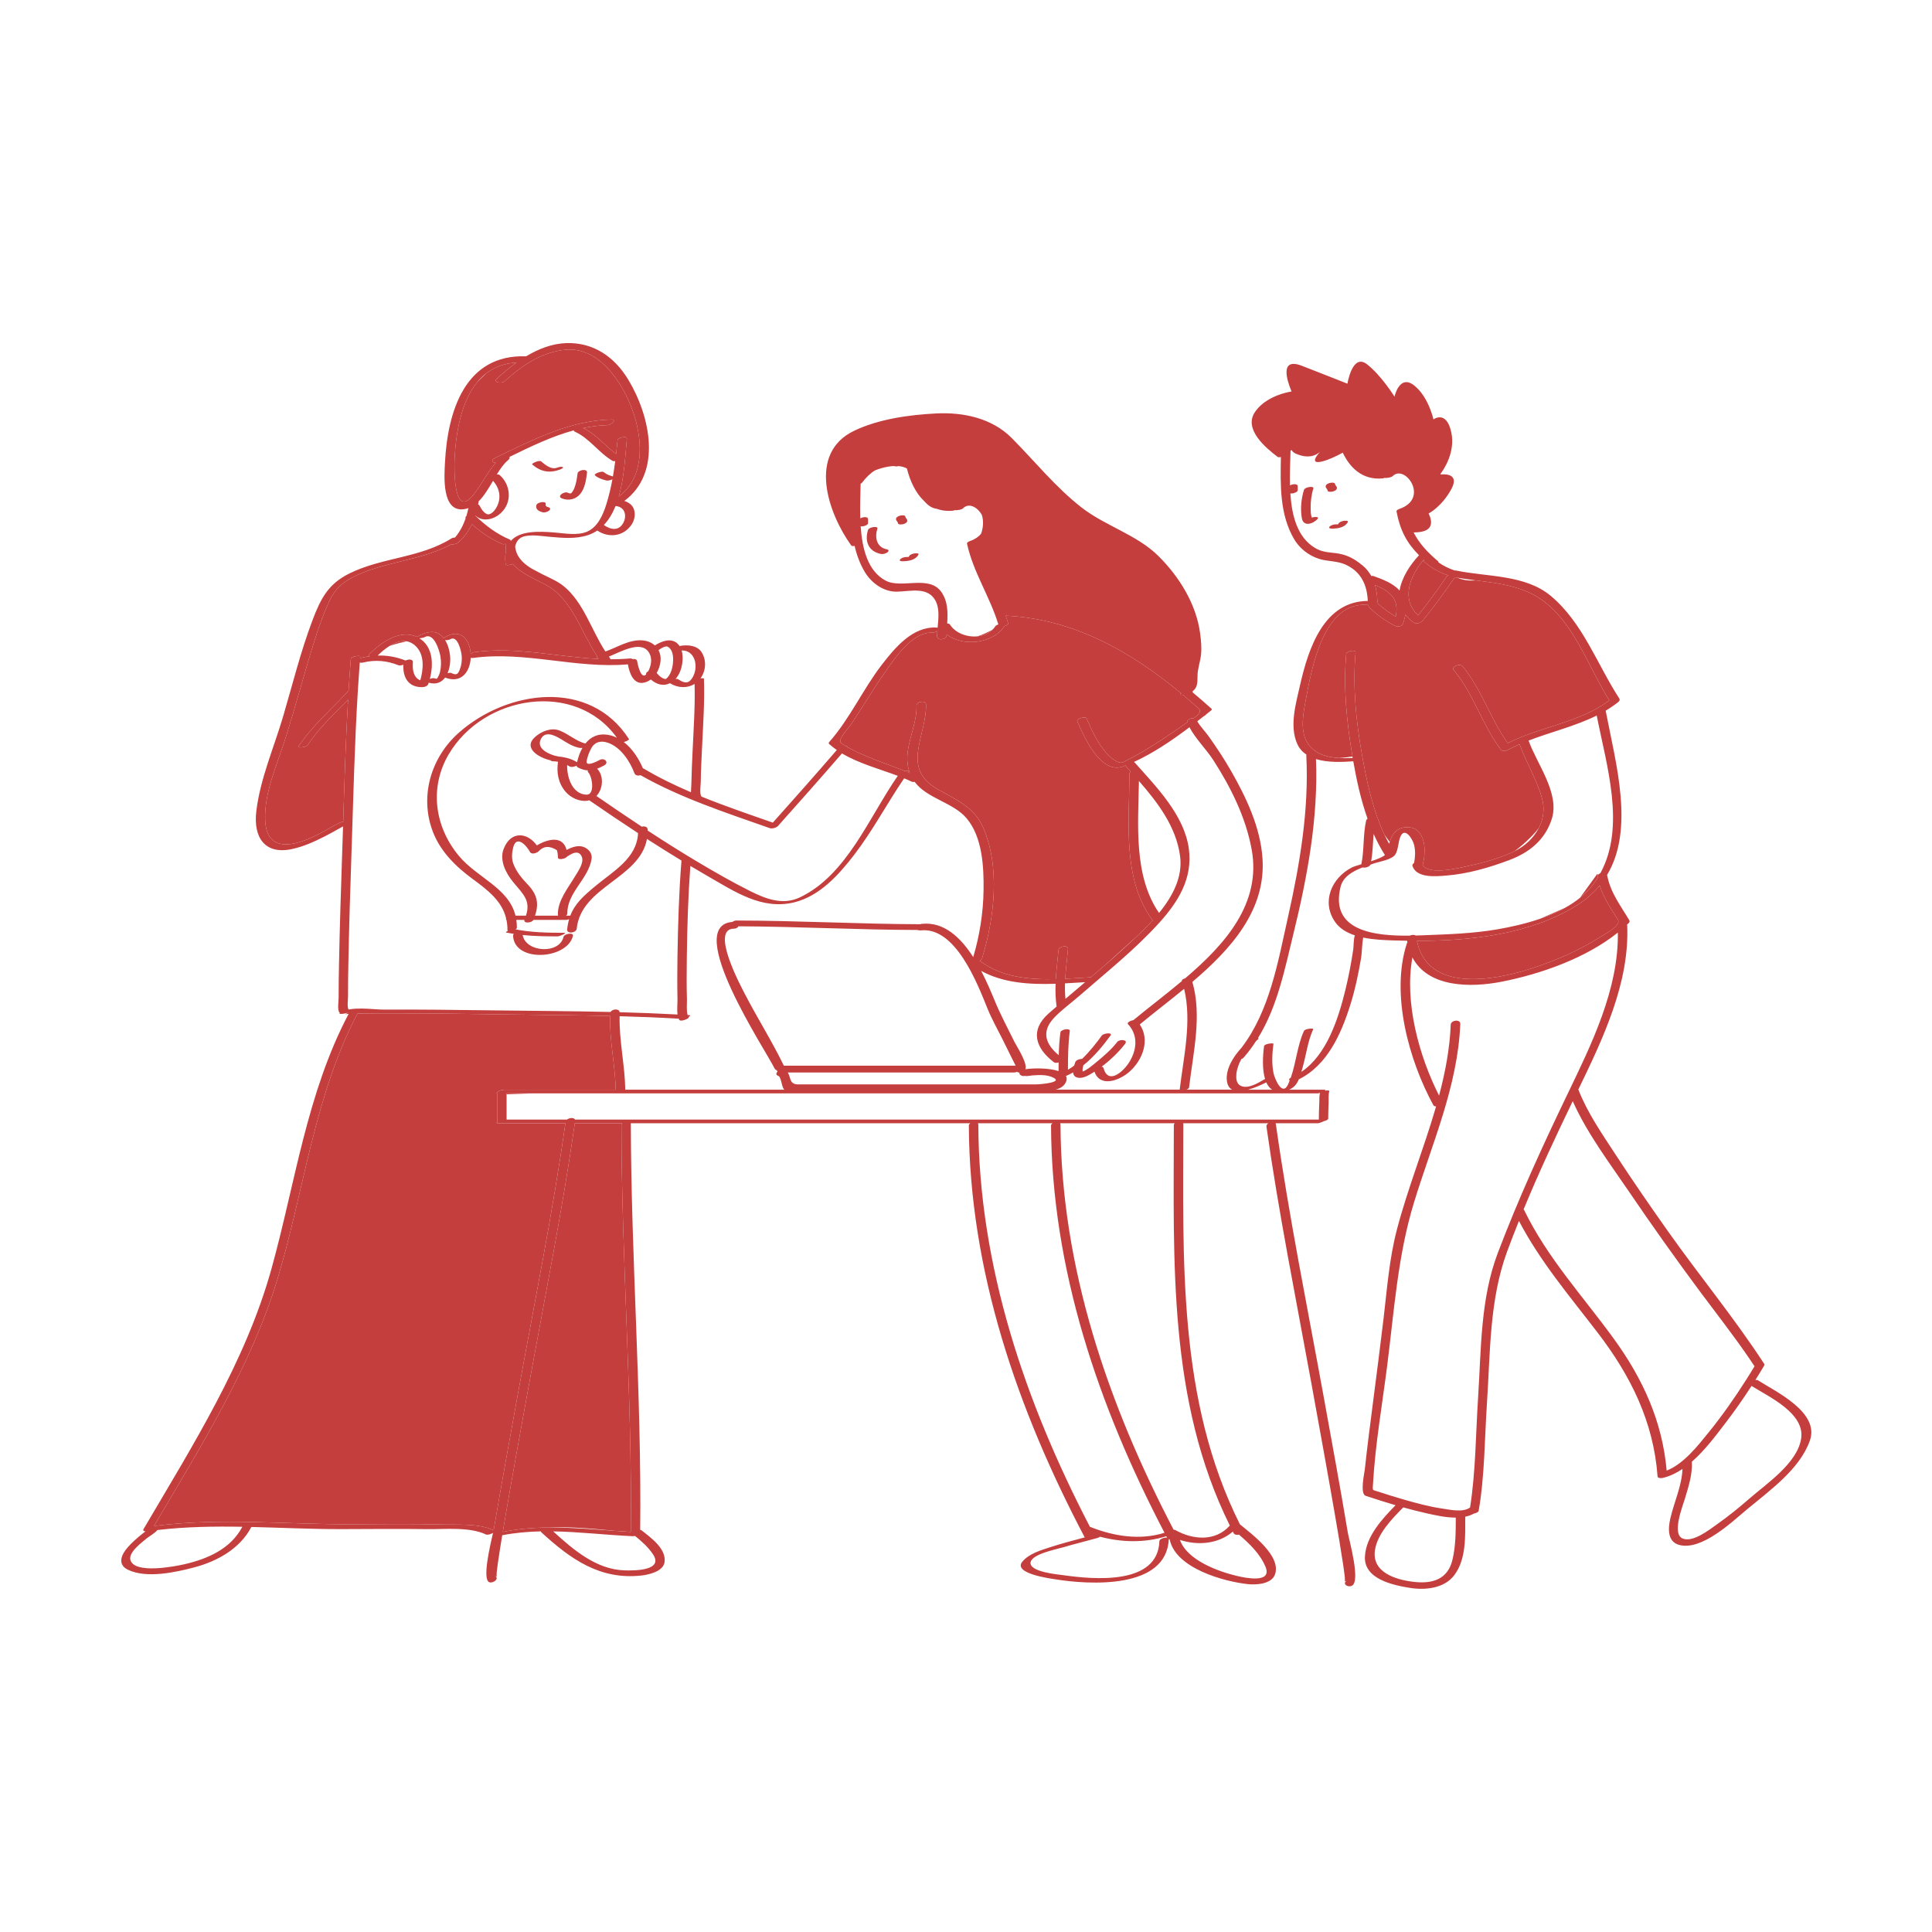 <?xml version="1.0" standalone="no"?>
<svg version="1.1" id="Layer_1" xmlns="http://www.w3.org/2000/svg" xmlns:xlink="http://www.w3.org/1999/xlink" x="0px" y="0px" viewBox="0 0 595.28 595.28" enable-background="new 0 0 595.28 595.28" xml:space="preserve">
<path id="color_x5F_2" fill="#C43E3D" d="M493.041,288.716c-6.666,4.251-14.112,7.424-21.626,9.827
	c-11.646,3.724-31.668,7.119-34.825-8.656c16.729,0.022,34.715-2.026,48.861-10.675c3.054-1.867,5.488-4.02,7.435-6.383
	c1.198,3.821,3.371,6.972,5.595,10.479C499.679,285.198,494.678,287.673,493.041,288.716z M482.121,279.764
	c-2.078,0.901-4.825,2.099-7.566,3.315C477.178,282.174,479.738,281.084,482.121,279.764z M492.167,269.233l-5.342,7.396
	c1.557-1.262,2.961-2.672,4.148-4.26c0.474-0.633,0.902-1.281,1.312-1.936c-0.02-0.106-0.05-0.204-0.067-0.312
	c-0.032-0.196,0.027-0.377,0.142-0.541L492.167,269.233z M438.401,266.27c-0.017,0.064-0.051,0.126-0.093,0.186
	c1.827,3.271,10.792,1.072,13.409,0.515c4.974-1.059,10.026-2.397,14.651-4.55c0.121-0.056,0.236-0.123,0.355-0.182
	c2.035-1.56,5.159-4.182,7.398-7.108c1.413-2.754,1.909-5.928,0.986-9.205c-1.631-5.792-4.872-10.953-6.887-16.611
	c-1.285,0.563-2.553,1.166-3.789,1.839c-0.504,0.275-1.545,0.389-1.947-0.14c-5.815-7.639-8.397-17.188-14.582-24.558
	c-0.867-1.034,1.904-2.129,2.668-1.219c5.969,7.113,8.589,16.238,13.981,23.729c10.15-5.078,22.096-6.329,31.32-13.143
	c-6.308-9.98-10.596-23.331-20.265-30.605c-6.079-4.574-13.489-5.443-20.851-6.393c-2.483,0.213-4.345-0.215-5.686-0.824
	c-0.274-0.047-0.547-0.097-0.82-0.147c-3.131,4.611-6.406,9.115-9.95,13.42c-0.561,0.68-1.929,1.082-2.692,0.546
	c-1.071-0.751-1.923-1.565-2.59-2.423c-0.162,0.913-0.407,1.831-0.718,2.749c-0.319,0.943-1.773,1.052-2.503,0.67
	c-2.383-1.247-4.723-2.736-6.695-4.582c-0.417-0.39-1.443-1.118-1.548-1.83c-13.714-1.388-17.392,19.377-19.25,29.368
	c-0.718,3.86-1.725,8.912,0.257,12.592c2.016,3.744,5.909,4.924,9.927,5.178c1.598-0.071,3.099-0.264,4.226-0.446
	c-1.735-10.384-2.873-21.118-1.917-31.642c0.075-0.829,2.97-1.424,2.879-0.43c-0.945,10.412,0.146,21.19,1.961,31.452
	c1.464,8.277,3.313,17.015,6.964,24.755l1.587,2.165c0.434-1.361,1.07-2.619,2.248-3.569c1.602-1.292,4.818-1.316,6.339,0.125
	C439.374,258.416,439.236,263.031,438.401,266.27z M445.639,177.75c0.244-0.364,0.535-0.432,0.665-0.447
	c-0.007-0.009-0.018-0.018-0.022-0.027c-0.092-0.02-0.25-0.062-0.521-0.159c-0.734-0.263-1.477-0.529-2.178-0.876
	c-1.768-0.877-3.303-1.877-4.764-3.202c-0.161-0.146-0.153-0.313-0.044-0.477c-0.034-0.032-0.069-0.063-0.104-0.094
	c-4.354,5.129-7.019,12.186-1.73,17.133C440.006,185.777,442.907,181.821,445.639,177.75z M424.366,185.335
	c0.007,0.009,0.015,0.019,0.021,0.028c0.077,0.021,0.097,0.059,0.069,0.11c0.068,0.14,0.092,0.294,0.074,0.451
	c0.246,0.37,2.65,2.171,3.005,2.427c0.814,0.588,1.649,1.132,2.5,1.651c0.522-2.436,0.376-4.974-1.562-6.851
	c-1.361-1.319-3.056-2.182-4.805-2.895c0.449,1.556,0.669,3.202,0.718,4.876C424.39,185.204,424.379,185.27,424.366,185.335z
	 M370.656,220.879l1.011-0.646c0,0-0.033-0.032-0.083-0.081C371.277,220.394,370.966,220.636,370.656,220.879z M301.225,196.06
	c1.739-0.181,3.373-0.839,4.575-2.031C304.678,194.643,302.99,195.479,301.225,196.06z M364.638,214.214
	c-0.052-0.043-0.104-0.085-0.155-0.129c-0.707,0.027-1.248-0.075-0.518-0.43c-15.648-13.004-33.261-22.931-53.849-23.942
	c-0.071,0.033-0.14,0.064-0.202,0.095c0.255,0.734,0.5,1.472,0.718,2.22c0.101,0.346-0.519,0.71-1.211,0.913
	c-0.015,0.028-0.021,0.054-0.04,0.084c-3.298,5.216-12.845,6.411-17.71,2.406c-0.003,0.113-0.009,0.227-0.011,0.339
	c-0.029,1.358-2.975,1.76-2.941,0.2c0.011-0.508,0.05-1.052,0.096-1.608c-0.425,0.318-1.055,0.584-1.501,0.564
	c-6.395-0.296-11.808,8.177-15.001,12.755c-3.558,5.103-6.715,10.46-10.17,15.629c-0.807,1.207-4.348,4.732-2.894,5.726
	c0.45,0.307,0.92,0.583,1.388,0.863c0.31,0.022,0.505,0.109,0.453,0.282c2.057,1.181,4.251,2.141,6.432,3.044
	c3.711,1.538,7.544,2.842,11.284,4.341c0.717-0.093,1.381-0.06,1.299,0.054c-0.088,0.122-0.169,0.248-0.257,0.371
	c0.168,0.07,0.336,0.142,0.503,0.212c-2.703-6.997,2.246-13.603,2.049-20.889c-0.029-1.103,2.879-1.668,2.916-0.297
	c0.257,9.567-7.837,19.503,3.347,26.004c5.548,3.225,11.344,5.456,14.135,11.679c5.491,12.241,3.617,28.137-0.215,40.595
	c-0.093,0.302-0.384,0.547-0.745,0.723c0.021,0.012,0.045,0.02,0.063,0.034c6.679,5.042,15.078,5.836,23.408,5.629
	c0.182-2.968,0.556-5.933,0.832-8.978c0.106-1.178,3.046-1.657,2.92-0.276c-0.281,3.103-0.675,6.122-0.849,9.15
	c2.688-0.129,5.344-0.321,7.913-0.472c1.631-1.386,3.252-2.782,4.864-4.189l9.246-8.366c1.657-1.566,3.343-3.234,4.937-4.993
	c-0.039-0.038-0.08-0.073-0.113-0.118c-9.277-12.496-7.112-30.27-7.06-44.889c0.001-0.291,0.131-0.534,0.33-0.729l-0.009-0.138
	c-0.447-0.501-0.893-1.001-1.335-1.498c-0.103-0.116-0.151-0.233-0.161-0.349c-0.284,0.11-0.568,0.228-0.854,0.332
	c-6.916,2.52-12.121-9.438-14.063-14.012c-0.278-0.655,2.554-1.587,2.898-0.776c1.556,3.666,3.538,7.824,6.224,10.789
	c0.98,1.083,3.559,3.417,5.006,2.675c1.978-1.013,3.94-1.983,5.848-3.131c4.634-2.791,9.178-5.758,13.566-8.922
	c0.093-0.066,0.225-0.151,0.372-0.244c-0.12-0.792,1.036-1.359,1.957-1.252c1.351-0.946,2.561-2.097,1.605-2.947
	C367.816,216.956,366.245,215.563,364.638,214.214z M191.703,346.084c-4.864,0-9.728,0-14.591,0
	c-3.788,26.623-9.135,53.065-13.944,79.515c-2.501,13.752-5.02,27.502-7.381,41.278c-0.293,1.708-0.582,3.418-0.869,5.128
	c4.9-0.979,9.778-1.342,14.653-1.361c5.323-0.315,13.654,0.385,19.577,1.012c1.732,0.125,3.467,0.242,5.206,0.341
	c0.452-41.864-2.833-83.656-2.885-125.514C191.468,346.337,191.559,346.204,191.703,346.084z M174.213,346.084
	c-6.936,0-13.871,0-20.806,0c-0.49,0-0.468-0.14-0.215-0.321c0-2.967,0-5.934,0-8.901c-0.289-0.042-0.198-0.185,0.066-0.354
	c0.219-0.348,0.996-0.597,1.684-0.698c0.15-0.039,0.277-0.063,0.359-0.063c11.471,0,22.943,0,34.415,0
	c-0.161-7.62-1.948-15.077-1.733-22.708c-10.938-0.259-21.888-0.325-32.805-0.488c-10.941-0.164-21.885-0.305-32.828-0.325
	c-3.704-0.007-7.409-0.01-11.112,0.05c-0.366,0.006-0.732,0.013-1.098,0.02c-13.36,25.511-16.374,54.332-24.581,81.584
	c-8.186,27.181-23.764,51.904-38.077,76.246c0.192-0.025,0.413-0.042,0.623-0.021c20.149-2.508,40.244-0.369,60.462-0.455
	c9.112-0.039,18.232-0.172,27.342,0.079c4.938,0.136,11.558-0.434,16.157,1.762c0.009,0.004,0.013,0.009,0.021,0.014
	c0.056-0.256,0.099-0.464,0.122-0.602c2.353-13.942,4.897-27.853,7.426-41.764C164.654,401.511,170.267,373.894,174.213,346.084z
	 M164.689,336.875c-2.867,0-5.733,0-8.6,0c0,0.098,0,0.195,0,0.292L164.689,336.875z M174.29,107.753
	c-7.304,0.649-13.51,4.879-18.792,9.702c-0.899,0.821-3.729,0.414-2.408-0.792c1.853-1.692,3.886-3.398,6.06-4.946
	c-3.781,0.2-6.837,1.401-9.297,3.296c-0.918,0.843-1.86,1.756-2.756,2.679c-4.948,5.983-6.601,15.405-7.021,23.468
	c-0.164,3.148-0.375,19.044,5.801,11.272c2.436-3.065,4.253-6.868,6.867-9.848c-0.978-0.033-1.634-0.802-0.244-1.473
	c11.262-5.435,23.023-11.556,35.797-11.846c1.956-0.044,0.021,1.698-1.105,1.724c-2.529,0.058-5.022,0.39-7.485,0.906
	c3.949,1.871,6.657,5.427,10.124,7.984c0.163-1.43,0.311-2.861,0.449-4.292c0.072-0.753,2.954-1.346,2.869-0.467
	c-0.472,4.915-0.763,11.866-2.499,17.89c10.255-7.622,6.625-24.24,0.832-33.84C187.792,113.056,182.113,107.058,174.29,107.753z
	 M97.785,257.21c2.297-1.167,4.491-2.545,6.805-3.676c0.209-0.102,0.66-0.256,1.148-0.368l0.009-0.108
	c0.394-12.492,0.775-25.006,1.497-37.484c-4.391,4.47-9.002,8.758-12.47,14.013c-0.48,0.728-3.121,0.875-2.864,0.486
	c4.293-6.506,10.263-11.557,15.5-17.26c0.203-3.258,0.421-6.514,0.682-9.765c0.068-0.852,2.928-1.156,2.897-0.776
	c-0.015,0.188-0.026,0.376-0.041,0.564c0.147-0.073,0.315-0.14,0.519-0.189c0.825-0.2,1.643-0.34,2.457-0.453
	c-0.272-0.182-0.32-0.477,0.104-0.893c3.462-3.398,9.319-7.5,14.419-5.063c0.027-0.018,0.045-0.034,0.078-0.053
	c1.945-1.156,4.888-2.209,6.97-0.736c0.42,0.297,0.781,0.659,1.108,1.052l0.16,0.045c0.07-0.053,0.152-0.109,0.251-0.169
	c1.824-1.104,3.343-1.282,4.559-0.875c0.063,0.01,0.126,0.026,0.188,0.06c2.023,0.799,3.134,3.298,3.28,5.957
	c0.273-0.289,0.687-0.533,1.168-0.598c12.841-1.742,25.505,1.505,38.279,2.113c-0.443-0.172-0.657-0.558-0.569-0.945
	c-5.004-7.564-7.636-17.681-15.995-22.032c-3.402-1.77-7.462-3.459-9.924-6.29c-0.84,0.387-2.164,0.505-2.218,0.045
	c-0.199-1.681-0.129-3.086,0.154-4.265c-0.102-0.554-0.171-1.129-0.168-1.75c0-0.077,0.013-0.151,0.036-0.222
	c-0.408,0.106-0.802,0.139-1.044,0.037c-3.505-1.474-6.554-3.601-9.362-6.089c-1.029,2.149-2.438,4.098-4.366,5.764
	c-0.321,0.277-1.416,0.489-2.119,0.498c-8.918,4.76-19.125,5.129-28.347,9.179c-4.556,2-7.172,4.054-9.228,8.53
	c-1.685,3.669-3.035,7.479-4.258,11.324c-3.294,10.357-5.991,20.895-9.317,31.242c-2.501,7.78-6.365,16.218-6.058,24.582
	C82.088,263.094,91.052,260.632,97.785,257.21z M167.225,177.002c-1.188-0.669-2.429-1.326-3.62-1.933
	C164.738,175.773,165.977,176.398,167.225,177.002z M125.31,197.604c-1.764-0.305-3.609,0.376-5.305,1.437
	C121.966,198.337,124.245,197.825,125.31,197.604z M104.613,254.458c-0.073-0.109-0.07-0.257,0.051-0.454
	C104.515,254.245,104.52,254.384,104.613,254.458z"></path>
<path id="color_x5F_1" d="M273.488,170.135c-0.52,0.409-1.39,0.678-2.049,0.549c-3.822-0.749-5.094-3.851-3.988-7.412
	c0.274-0.881,3.153-1.288,2.883-0.418c-0.854,2.75-0.291,5.772,2.918,6.401C273.814,169.365,273.969,169.756,273.488,170.135z
	 M281.803,170.506c-0.559,0.091-1.386,0.306-1.683,0.849c-0.054,0.099-0.11,0.177-0.172,0.254c-0.013,0-0.025,0.001-0.037,0.002
	c-0.208,0.009-0.416,0.007-0.624,0.007c-0.623,0-1.494,0.252-1.931,0.722c-0.468,0.502,0.406,0.587,0.714,0.587
	c1.785-0.001,3.979-0.316,4.92-2.039C283.271,170.372,281.954,170.481,281.803,170.506z M278.299,161.497
	c0.511-0.137,1.302-0.484,1.251-1.124c-0.04-0.502-0.542-0.722-0.575-1.151c-0.048-0.62-1.319-0.435-1.646-0.348
	c-0.511,0.137-1.302,0.484-1.251,1.124c0.04,0.502,0.542,0.722,0.575,1.151C276.701,161.769,277.972,161.584,278.299,161.497z
	 M404.167,159.466c-0.028-0.097-0.054-0.192-0.077-0.274c-0.234-0.802-0.243-1.682-0.258-2.509c-0.036-2.05,0.211-4.223,0.84-6.18
	c0.276-0.86-2.6-0.463-2.883,0.418c-0.866,2.694-1.178,6-0.656,8.792c0.508,2.727,3.549,1.683,4.86,0.135
	C406.537,159.207,405.165,159.186,404.167,159.466z M414.107,160.47c-0.562,0.091-1.382,0.306-1.683,0.849
	c-0.052,0.093-0.104,0.166-0.163,0.239c-0.019,0-0.037,0.002-0.056,0.002c-0.208,0.007-0.417,0.004-0.625,0.002
	c-0.62-0.004-1.496,0.254-1.932,0.722c-0.47,0.504,0.408,0.585,0.715,0.587c1.789,0.012,3.978-0.303,4.93-2.019
	C415.58,160.338,414.255,160.446,414.107,160.47z M410.677,151.438c0.514-0.138,1.299-0.483,1.252-1.124
	c-0.037-0.502-0.537-0.725-0.568-1.156c-0.046-0.62-1.322-0.434-1.646-0.348c-0.514,0.138-1.299,0.483-1.252,1.124
	c0.037,0.502,0.537,0.726,0.568,1.156C409.076,151.709,410.353,151.524,410.677,151.438z M177.951,145.918
	c-0.187,1.501-0.417,3.028-0.969,4.445c-0.222,0.57-0.521,1.102-0.941,1.547c-0.309,0.326-0.849-0.003-1.183-0.131
	c-1.094-0.419-3.395,1.152-1.715,1.796c2.021,0.775,4.26,0.322,5.65-1.389c1.447-1.78,1.804-4.349,2.078-6.549
	C181.04,144.281,178.097,144.747,177.951,145.918z M173.401,143.932c-0.48-0.272-1.394,0.037-1.855,0.204
	c-1.716,0.622-3.615-0.94-4.819-1.979c-0.56-0.483-3.095,0.649-2.738,0.957c2.604,2.247,5.283,2.749,8.53,1.572
	C172.61,144.652,173.823,144.171,173.401,143.932z M168.961,156.276c-0.05-0.013-0.1-0.027-0.149-0.041
	c-0.014-0.004-0.019-0.005-0.029-0.007c-0.014-0.005-0.024-0.009-0.047-0.018c-0.077-0.027-0.363-0.164-0.324-0.136
	c-0.289-0.201-0.339-0.423-0.265-0.76c0.238-1.077-2.681-0.607-2.896,0.369c-0.294,1.332,0.849,1.863,1.932,2.151
	c0.653,0.174,1.553-0.114,2.049-0.549C169.714,156.864,169.533,156.428,168.961,156.276z M557.661,443.842
	c-3.114,8.885-12.499,15.469-19.532,21.344c-4.609,3.848-13.865,12.694-20.752,10.829c-3.664-0.993-3.426-5.058-2.729-8.12
	c1.132-4.975,3.563-10.105,3.752-15.284c-1.874,1.255-3.869,2.227-6.002,2.745c-0.392,0.095-1.63,0.21-1.68-0.471
	c-1.226-16.83-8.308-31.04-18.45-44.264c-8.591-11.202-17.696-21.896-24.256-34.434c-1.252,3.119-2.478,6.252-3.642,9.418
	c-5.49,14.934-5.171,31.016-6.215,46.698c-0.728,10.927-0.684,22.393-2.552,33.204c-0.066,0.389-0.766,0.708-1.458,0.841
	c-0.833,0.463-1.739,0.779-2.692,0.976c0.002,0.024,0.01,0.044,0.01,0.07c-0.011,5.907,0.372,13.059-3.431,18.015
	c-3.093,4.031-8.946,4.593-13.605,3.845c-5.144-0.826-14.267-2.695-13.87-9.696c0.352-6.201,5.269-11.523,9.439-15.772
	c-3.089-0.907-6.157-1.89-9.214-2.908c-1.831-0.61-0.383-6.99-0.256-8.181c0.748-7.001,1.667-13.983,2.565-20.966
	c1.103-8.578,2.223-17.155,3.236-25.745c1.07-9.078,1.742-18.168,4.06-27.046c3.347-12.821,8.419-25.278,12.094-38.036
	c-0.374-0.008-0.692-0.113-0.832-0.368c-7.576-13.869-13.23-34.287-8.176-49.853c0.03-0.092,0.093-0.178,0.17-0.259
	c-0.034-0.186-0.064-0.376-0.095-0.567c-1.429-0.022-2.85-0.053-4.251-0.099c-2.688-0.088-6.074-0.21-9.276-0.876
	c-0.362,1.882-0.422,4.97-0.618,6.125c-0.839,4.946-1.864,9.889-3.373,14.679c-2.802,8.888-7.082,18.56-15.834,22.864
	c-0.588,1.384-1.445,2.542-3.003,3.197c3.595,0,7.189,0,10.784,0c0.481,0,0.468,0.135,0.228,0.311
	c0.746-0.126,1.477-0.092,1.389,0.16c-0.351,1.005-0.188,2.449-0.23,3.499c-0.066,1.638-0.114,3.276-0.119,4.916
	c-0.002,0.372-0.644,0.654-1.322,0.808c-0.572,0.306-1.524,0.644-1.839,0.644c-4.362,0-8.724,0-13.085,0
	c0.055,0.085,0.099,0.181,0.115,0.297c4,28.329,9.734,56.457,14.845,84.599c2.504,13.785,5.037,27.568,7.348,41.387
	c0.338,2.023,4.055,15.075,1.17,16.254c-1.479,0.605-3.116-0.918-1.273-1.672c-1.24,0.507-0.662,0.573-0.871-1.207
	c-0.16-1.364-0.353-2.724-0.557-4.082c-0.694-4.619-1.476-9.225-2.271-13.827c-2.395-13.879-4.925-27.734-7.445-41.59
	c-4.786-26.306-10.104-52.604-13.844-79.086c-0.063-0.441,0.198-0.813,0.585-1.074c-8.755,0-17.509,0-26.264,0
	c0.034,0.087,0.059,0.182,0.059,0.292c-0.026,41.874-1.779,84.902,17.438,123.296c3.525,2.927,12.943,9.776,10.779,15.522
	c-1.095,2.906-5.803,3.18-8.334,2.905c-7.436-0.807-22.283-4.888-24.092-13.793c-0.096-0.008-0.187-0.027-0.271-0.053
	c-0.711,15.553-24.574,14.056-35.086,12.338c-1.376-0.225-13.028-1.76-10.04-5.402c2.038-2.483,5.793-3.568,8.719-4.513
	c3.468-1.121,6.99-2.041,10.508-2.982c-20.692-39.329-35.502-82.026-35.701-126.88c-0.001-0.29,0.188-0.54,0.472-0.73
	c-34.873,0-69.746,0-104.618,0c0.072,41.782,3.342,83.499,2.882,125.287c0.178,0.03,0.337,0.087,0.459,0.184
	c2.796,2.205,7.708,5.676,7.033,9.858c-0.451,2.795-4.909,3.79-7.108,4.031c-12.781,1.403-21.801-5.035-30.806-13.281
	c-0.113-0.104-0.165-0.213-0.171-0.323c-3.966,0.079-7.934,0.429-11.914,1.195c-0.407,2.451-0.803,4.903-1.162,7.361
	c-0.204,1.392-0.412,2.785-0.548,4.185c-0.126,1.297,0.305,1.37-0.622,0.991c1.702,0.696-0.479,2.417-1.68,1.927
	c-2.178-0.891,0.252-11.155,1.172-15.189c-0.612,0.398-1.719,0.708-2.17,0.492c-5.092-2.431-12.74-1.57-18.202-1.651
	c-8.767-0.13-17.533-0.023-26.3-0.005c-9.295,0.019-18.549-0.442-27.796-0.662c-0.001,0.002-0.001,0.004-0.002,0.006
	c-3.452,6.66-10.486,10.575-17.547,12.435c-5.802,1.528-14.694,3.494-20.419,0.765c-3.362-1.602-2.157-4.626-0.131-6.915
	c1.364-1.541,2.904-2.903,4.516-4.179c0.32-0.253,0.643-0.503,0.965-0.754c-0.448-0.036-0.882-0.207-0.585-0.713
	c15.002-25.567,31.427-51.452,39.421-80.234c7.321-26.358,10.852-54.041,23.768-78.514c-0.614,0.042-0.976,0.146-1.103,0.196
	c0.129-0.061,0.455-0.241,0.979-0.657c-0.536,0.426-3.227,0.715-2.619,0.231c0.026-0.021,0.059-0.036,0.085-0.056
	c-0.083-0.035-0.157-0.079-0.208-0.146c-0.65-0.858-0.218-3.54-0.22-4.521c-0.007-3.579,0.053-7.157,0.125-10.735
	c0.228-11.321,0.582-22.639,0.971-33.956c0.092-2.684,0.179-5.369,0.264-8.056c-0.041,0.004-0.082,0.01-0.121,0.012
	c-0.407,0.222-0.813,0.446-1.217,0.673c-1.438,0.807-2.875,1.615-4.345,2.362c-3.214,1.634-6.534,3.13-10.074,3.89
	c-8.403,1.802-11.927-3.67-10.967-11.662c1.204-10.024,5.404-19.533,8.244-29.159c2.928-9.922,5.416-20.069,9.092-29.75
	c2.53-6.663,4.842-11.142,11.362-14.358c10.064-4.965,21.808-4.75,31.456-10.8c0.259-0.163,0.668-0.252,1.072-0.272
	c1.486-1.763,2.535-3.753,3.269-5.908c-0.155-0.214-0.045-0.452,0.215-0.664c0.25-0.813,0.467-1.642,0.644-2.492
	c-0.491,0.176-1.005,0.306-1.551,0.366c-6.679,0.743-5.893-10.195-5.674-14.391c0.822-15.784,6.171-33.414,24.989-32.737
	c3.855-2.31,8.069-3.952,12.48-4.076c8.326-0.233,14.78,4.262,19.02,11.287c6.775,11.228,10.497,28.665-1.229,37.346
	c1.357,0.444,2.578,1.261,3.012,2.731c0.449,1.519,0.102,3.262-0.778,4.569c-2.458,3.655-7.048,4.206-10.565,1.822
	c-0.859,0.578-1.805,1.055-2.852,1.407c-3.792,1.275-7.994,0.861-11.897,0.512c-2.436-0.218-5.153-0.69-7.573-0.177
	c-1.787,0.379-2.625,1.626-2.978,3.121c0.281,3.121,2.3,5.133,4.875,6.732c1.134,0.705,2.373,1.33,3.62,1.933
	c2.38,1.152,4.783,2.229,6.504,3.643c6.069,4.984,8.5,13.515,12.791,20.099c3.721-1.295,7.274-3.699,11.332-3.438
	c1.537,0.099,2.902,0.661,3.913,1.571c2.079-1.31,4.734-2.32,6.747-0.783c0.369,0.282,0.655,0.629,0.899,1.004
	c0.167-0.069,0.346-0.121,0.531-0.145c2.195-0.287,4.925-0.042,6.243,2.021c1.112,1.741,1.333,3.954,0.707,5.925
	c-0.256,0.808-0.624,1.511-1.066,2.122c0.573-0.076,1.063-0.039,1.07,0.157c0.25,7.188-0.277,14.411-0.606,21.589
	c-0.156,3.404-0.34,6.812-0.377,10.219c-0.01,0.924-0.453,3.685,0.242,4.47c0.002,0.002,0.001,0.004,0.003,0.006
	c7.255,2.939,14.715,5.474,21.959,8.014c6.619-7.416,13.226-14.846,19.71-22.379c-0.827-0.575-1.624-1.187-2.37-1.864
	c-0.164-0.148-0.13-0.409,0.006-0.562c6.384-7.191,10.412-16.312,16.292-23.917c4.022-5.202,9.434-11.729,16.706-11.393
	c0.181,0.008,0.317,0.032,0.433,0.063c0.248-2.66,0.561-5.61-0.41-7.825c-2.232-5.088-7.94-3.354-12.186-3.287
	c-4.059,0.064-7.838-2.706-9.859-6.098c-1.504-2.524-2.48-5.221-3.117-8.011c-0.469,0.096-0.89,0.086-1.059-0.149
	c-7.127-9.905-13.567-28.381,0.916-35.322c7.547-3.617,16.981-4.915,25.261-5.334c8.351-0.424,17.189,1.433,23.263,7.552
	c7.079,7.133,13.529,15.165,21.479,21.374c7.416,5.792,17.089,8.399,23.764,15.023c6.352,6.303,11.605,14.718,12.817,23.73
	c0.303,2.25,0.532,4.557,0.269,6.826c-0.238,2.047-1.086,4.37-1.06,6.402c0.03,2.33-0.138,3.65-1.494,4.674
	c-0.007,0.124-0.013,0.242-0.019,0.344c1.965,1.641,3.905,3.326,5.819,5.05c0.252,0.227-0.057,0.488-0.231,0.626
	c-0.482,0.38-0.971,0.765-1.463,1.151c-0.307,0.241-0.618,0.483-0.928,0.726c-0.578,0.452-1.161,0.905-1.751,1.36
	c0.665,1.297,2.593,3.357,3.528,4.677c2.428,3.424,4.756,6.93,6.84,10.575c4.729,8.266,9.118,17.495,9.729,27.144
	c1.005,15.885-9.712,27.791-21.62,37.918c3.041,10.466,0.214,21.996-1.017,32.542c-0.034,0.287-0.39,0.502-0.839,0.651
	c4.701,0,9.401,0,14.103,0c-0.704-0.373-1.228-1.001-1.469-1.982c-0.685-2.773,0.524-5.774,2.323-8.379
	c0.05-0.104,0.115-0.213,0.22-0.332c0.062-0.069,0.114-0.143,0.175-0.213c0.525-0.713,1.086-1.391,1.661-2.021
	c8.713-11.38,11.241-26.578,14.321-40.314c3.646-16.262,6.479-32.965,5.631-49.687c-0.005-0.103,0.015-0.199,0.044-0.291
	c-1.224-0.818-2.231-1.909-2.87-3.383c-2.41-5.557-0.395-12.283,0.868-17.897c2.658-11.809,7.495-25.969,20.901-26.079
	c-0.147-3.936-1.436-7.656-4.792-10.022c-2.835-1.999-5.026-1.998-8.207-2.482c-3.987-0.606-7.666-3.071-9.725-6.582
	c-4.45-7.588-4.212-16.668-4.048-25.26c-0.424,0.1-0.811,0.116-1.008-0.034c-3.653-2.778-10.633-8.568-6.937-13.894
	c2.148-3.096,5.799-4.94,9.384-5.87c0.602-0.156,1.219-0.284,1.841-0.398c-1.402-3.362-3.775-10.615,3.223-7.894
	c9,3.5,14,5.5,14,5.5s1.5-9.5,6-6s8.5,10,8.5,10s1.5-7,6-3.5s6,10.5,6,10.5s4-3,5.5,4c1.304,6.087-2.303,11.412-3.267,12.7
	c-0.021,0.093-0.046,0.187-0.068,0.28c0.959-0.109,6.061-0.477,3.335,4.52c-3,5.5-7,7.5-7,7.5s2,3.5-0.5,5
	c-1.099,0.659-2.681,0.835-4.109,0.826c1.694,3.331,4.13,6.01,7.59,8.936c0.086,0.073,0.082,0.164,0.023,0.263
	c1.531,1.088,3.203,1.905,5.003,2.519c0.138-0.014,0.271-0.015,0.388,0.01c9.58,2.017,21.363,1.189,29.312,7.872
	c9.867,8.298,14.189,20.999,21.048,31.557c0.308,0.474-0.019,0.878-0.398,1.176c-1.218,0.958-2.485,1.811-3.789,2.585
	c0.038,0.205,0.076,0.411,0.114,0.616c3.076,15.911,8.758,35.908,0.323,49.999c0.969,5.357,4.095,9.356,6.826,13.947
	c0.197,0.332,0.113,0.616-0.163,0.884c-0.18,0.175-0.375,0.339-0.559,0.511c0.051,0.044,0.088,0.096,0.091,0.162
	c0.771,17.732-7.501,35.004-15.067,50.633c0.023,0.038,0.051,0.074,0.067,0.117c2.764,7.091,7.328,13.643,11.466,19.981
	c5.28,8.087,10.765,16.042,16.351,23.92c9.614,13.561,20.248,26.458,29.32,40.383c0.149,0.229,0.176,0.457,0.031,0.702
	c-0.864,1.466-1.755,2.921-2.664,4.364c0.318-0.032,0.616,0.001,0.827,0.136C547.173,428.814,560.711,435.143,557.661,443.842z
	 M485.451,279.211c-14.146,8.649-32.133,10.698-48.861,10.675c3.157,15.775,23.179,12.38,34.825,8.656
	c7.514-2.402,14.96-5.576,21.626-9.827c1.637-1.043,6.638-3.518,5.439-5.409c-2.224-3.507-4.396-6.658-5.595-10.479
	C490.939,275.192,488.505,277.344,485.451,279.211z M454.759,178.828c-1.907-0.246-3.81-0.501-5.686-0.824
	c-0.274-0.047-0.547-0.097-0.82-0.147c-3.131,4.611-6.406,9.115-9.95,13.42c-0.561,0.68-1.929,1.082-2.692,0.546
	c-1.071-0.751-1.923-1.565-2.59-2.423c-0.162,0.913-0.407,1.831-0.718,2.749c-0.319,0.943-1.773,1.052-2.503,0.67
	c-2.383-1.247-4.723-2.736-6.695-4.582c-0.417-0.39-1.443-1.118-1.548-1.83c-13.714-1.388-17.392,19.377-19.25,29.368
	c-0.718,3.86-1.725,8.912,0.257,12.592c2.016,3.744,5.909,4.924,9.927,5.178c1.445,0.092,2.903,0.067,4.3-0.007
	c-0.016-0.094-0.033-0.188-0.049-0.282c-0.009-0.052-0.017-0.105-0.025-0.157c-1.735-10.384-2.873-21.118-1.917-31.642
	c0.075-0.829,2.97-1.424,2.879-0.43c-0.945,10.412,0.146,21.19,1.961,31.452c1.464,8.277,3.313,17.015,6.964,24.755
	c0.441,0.936,0.911,1.856,1.407,2.76c0.056-0.201,0.117-0.398,0.18-0.596c0.434-1.361,1.07-2.619,2.248-3.569
	c1.602-1.292,4.818-1.316,6.339,0.125c2.598,2.46,2.46,7.075,1.625,10.313c-0.017,0.064-0.051,0.126-0.093,0.186
	c1.827,3.271,10.792,1.072,13.409,0.515c4.974-1.059,10.026-2.397,14.651-4.55c0.121-0.056,0.236-0.123,0.355-0.182
	c3.17-1.564,5.843-4.077,7.398-7.108c1.413-2.754,1.909-5.928,0.986-9.205c-1.631-5.792-4.872-10.953-6.887-16.611
	c-1.285,0.563-2.553,1.166-3.789,1.839c-0.504,0.275-1.545,0.389-1.947-0.14c-5.815-7.639-8.397-17.188-14.582-24.558
	c-0.867-1.034,1.904-2.129,2.668-1.219c5.969,7.113,8.589,16.238,13.981,23.729c10.15-5.078,22.096-6.329,31.32-13.143
	c-6.308-9.98-10.596-23.331-20.265-30.605C469.53,180.646,462.12,179.777,454.759,178.828z M422.471,265.359
	c1.731-0.563,3.355-1.194,4.252-1.888c-1.322-2.084-2.482-4.273-3.496-6.542C423.009,259.745,422.968,262.585,422.471,265.359z
	 M445.76,177.118c-0.734-0.263-1.477-0.529-2.178-0.876c-1.768-0.877-3.303-1.877-4.764-3.202c-0.161-0.146-0.153-0.313-0.044-0.477
	c-0.034-0.032-0.069-0.063-0.104-0.094c-4.354,5.129-7.019,12.186-1.73,17.133c3.065-3.825,5.967-7.781,8.698-11.852
	c0.244-0.364,0.535-0.432,0.665-0.447c-0.007-0.009-0.018-0.018-0.022-0.027C446.189,177.257,446.031,177.215,445.76,177.118z
	 M424.531,185.925c0.246,0.37,2.65,2.171,3.005,2.427c0.814,0.588,1.649,1.132,2.5,1.651c0.522-2.436,0.376-4.974-1.562-6.851
	c-1.361-1.319-3.056-2.182-4.805-2.895c0.449,1.556,0.669,3.202,0.718,4.876c0.002,0.07-0.009,0.136-0.021,0.202
	c0.007,0.009,0.015,0.019,0.021,0.028c0.077,0.021,0.097,0.059,0.069,0.11C424.525,185.613,424.549,185.768,424.531,185.925z
	 M422.51,177.464c0.26-0.046,0.518-0.039,0.744,0.043c2.703,0.987,5.992,2.182,7.979,4.455c0.614-3.879,3.121-7.819,5.992-10.882
	c-3.704-3.743-5.79-7.505-6.943-13.509c-0.075-0.395,0.673-0.687,0.932-0.777c9.354-3.248,1.64-13.95-2.119-10.077
	c-0.365,0.376-1.88,0.645-2.487,0.521c-0.231,0.09-0.446,0.154-0.602,0.168c-6.09,0.553-9.983-3.113-12.278-7.927
	c-2.191,1.18-4.646,2.33-6.56,2.755c-3.576,0.795-1.472-1.878-0.456-3.012c-0.944,0.863-3.385,2.402-7.544,0.512
	c-0.626-0.285-0.996-0.657-1.178-1.087c-0.095,0.077-0.216,0.146-0.356,0.207c-0.066,3.115-0.267,6.877-0.166,10.713
	c0.379-0.211,0.866-0.334,1.118-0.364c0.519-0.062,1.268,0.01,1.263,0.667c-0.002,0.383-0.005,0.767-0.009,1.151
	c-0.005,0.627-1.194,0.958-1.64,1.01c-0.192,0.023-0.417,0.027-0.623-0.01c0.443,6.837,2.136,13.513,7.55,16.774
	c3.063,1.845,5.519,1.192,8.656,2.072c2.361,0.662,4.206,1.841,6.09,3.402C420.999,175.202,421.85,176.287,422.51,177.464z
	 M364.849,304.674c-4.7,3.865-9.464,7.48-13.673,10.979c3.238,4.748,0.945,10.992-3.273,14.65c-3.04,2.636-8.981,4.858-10.673-0.11
	c-0.214,0.138-0.427,0.284-0.64,0.414c-1.34,0.822-3.235,1.935-4.867,1.334c-0.738-0.272-1.031-0.843-1.089-1.516
	c-0.716,0.416-1.451,0.79-2.206,1.113c0.313,0.543,0.332,1.199-0.053,1.986c-0.57,1.169-1.729,1.838-3.103,2.221
	c12.737,0,25.474,0,38.211,0C364.67,325.684,367.282,314.735,364.849,304.674z M191.468,346.484c0-0.147,0.091-0.28,0.235-0.399
	c-4.864,0-9.728,0-14.591,0c-3.788,26.623-9.135,53.065-13.944,79.515c-2.501,13.752-5.02,27.502-7.381,41.278
	c-0.293,1.708-0.582,3.418-0.869,5.128c4.9-0.979,9.778-1.342,14.653-1.361c6.512-0.026,13.021,0.539,19.577,1.012
	c1.732,0.125,3.467,0.242,5.206,0.341C194.805,430.134,191.521,388.342,191.468,346.484z M189.715,335.747
	c-0.161-7.62-1.948-15.077-1.733-22.708c-10.938-0.259-21.888-0.325-32.805-0.488c-10.941-0.164-21.885-0.305-32.828-0.325
	c-3.704-0.007-7.409-0.01-11.112,0.05c-0.366,0.006-0.732,0.013-1.098,0.02c-13.36,25.511-16.374,54.332-24.581,81.584
	c-8.186,27.181-23.764,51.904-38.077,76.246c0.192-0.025,0.413-0.042,0.623-0.021c20.149-2.508,40.244-0.369,60.462-0.455
	c9.112-0.039,18.232-0.172,27.342,0.079c4.938,0.136,11.558-0.434,16.157,1.762c0.009,0.004,0.013,0.009,0.021,0.014
	c0.056-0.256,0.099-0.464,0.122-0.602c2.353-13.942,4.897-27.853,7.426-41.764c5.021-27.627,10.633-55.244,14.579-83.054
	c-6.936,0-13.871,0-20.806,0c-0.49,0-0.468-0.14-0.215-0.321c0-2.967,0-5.934,0-8.901c-0.289-0.042-0.198-0.185,0.066-0.354
	c0.219-0.348,0.996-0.597,1.684-0.698c0.15-0.039,0.277-0.063,0.359-0.063C166.771,335.747,178.243,335.747,189.715,335.747z
	 M192.66,335.636c0.001,0.039-0.009,0.074-0.013,0.111c16.355,0,32.712,0,49.067,0c-0.061-0.05-0.132-0.091-0.184-0.151
	c-0.713-0.831-0.845-3.788-1.682-4.076c-0.871-0.3-0.748-0.893-0.256-1.354c-0.137-0.116-0.221-0.257-0.255-0.412
	c-0.293-0.091-0.54-0.26-0.673-0.537c-2.705-5.598-28.269-43.928-13.026-45.151c0.375-0.252,0.83-0.44,1.209-0.439
	c18.903,0.028,37.782,1.084,56.684,1.144c0.146-0.056,0.301-0.099,0.47-0.117c6.833-0.731,12.001,4.206,15.868,10.243
	c1.975-6.644,3.087-13.657,3.182-20.583c0.098-7.162-0.328-16.381-5.216-22.171c-4.164-4.933-12.183-6.065-16.016-11.244
	c-0.338,0.063-0.648,0.063-0.847-0.031c-0.775-0.37-1.577-0.714-2.391-1.048c-5.292,7.757-9.673,16.123-15.409,23.581
	c-4.73,6.152-10.643,12.735-18.515,14.64c-9.938,2.404-18.329-3.353-26.671-8.142c-1.77-1.016-3.528-2.05-5.28-3.095
	c-0.684,9.497-0.98,19.033-1.087,28.551c-0.047,4.204-0.089,8.414,0.046,12.617c0.036,1.12-0.22,3.385,0.208,4.782
	c0.122,0.007,0.244,0.012,0.366,0.02c0.68,0.042,0.423,0.314-0.096,0.584c0.023,0.036,0.038,0.085,0.064,0.118
	c0.204,0.266-2.363,1.472-2.897,0.776c-0.082-0.107-0.14-0.249-0.204-0.383c-6.053-0.354-12.118-0.591-18.188-0.756
	C190.755,320.669,192.514,328.083,192.66,335.636z M287.313,194.926c-6.395-0.296-11.808,8.177-15.001,12.755
	c-3.558,5.103-6.715,10.46-10.17,15.629c-0.807,1.207-4.348,4.732-2.894,5.726c0.45,0.307,0.92,0.583,1.388,0.863
	c0.31,0.022,0.505,0.109,0.453,0.282c2.057,1.181,4.251,2.141,6.432,3.044c3.711,1.538,7.544,2.842,11.284,4.341
	c0.717-0.093,1.381-0.06,1.299,0.054c-0.088,0.122-0.169,0.248-0.257,0.371c0.168,0.07,0.336,0.142,0.503,0.212
	c-2.703-6.997,2.246-13.603,2.049-20.889c-0.029-1.103,2.879-1.668,2.916-0.297c0.257,9.567-7.837,19.503,3.347,26.004
	c5.548,3.225,11.344,5.456,14.135,11.679c5.491,12.241,3.617,28.137-0.215,40.595c-0.093,0.302-0.384,0.547-0.745,0.723
	c0.021,0.012,0.045,0.02,0.063,0.034c6.679,5.042,15.078,5.836,23.408,5.629c0.182-2.968,0.556-5.933,0.832-8.978
	c0.106-1.178,3.046-1.657,2.92-0.276c-0.281,3.103-0.675,6.122-0.849,9.15c2.688-0.129,5.344-0.321,7.913-0.472
	c1.631-1.386,3.252-2.782,4.864-4.189c1.531-1.338,3.06-2.679,4.56-4.052c1.457-1.334,3.059-2.775,4.687-4.314
	c1.657-1.566,3.343-3.234,4.937-4.993c-0.039-0.038-0.08-0.073-0.113-0.118c-9.277-12.496-7.112-30.27-7.06-44.889
	c0.001-0.291,0.131-0.534,0.33-0.729c0.021-0.02,0.042-0.039,0.063-0.057c-0.024-0.027-0.049-0.054-0.072-0.081
	c-0.447-0.501-0.893-1.001-1.335-1.498c-0.103-0.116-0.151-0.233-0.161-0.349c-0.284,0.11-0.568,0.228-0.854,0.332
	c-6.916,2.52-12.121-9.438-14.063-14.012c-0.278-0.655,2.554-1.587,2.898-0.776c1.556,3.666,3.538,7.824,6.224,10.789
	c0.98,1.083,3.559,3.417,5.006,2.675c1.978-1.013,3.94-1.983,5.848-3.131c4.634-2.791,9.178-5.758,13.566-8.922
	c0.093-0.066,0.225-0.151,0.372-0.244c-0.12-0.792,1.036-1.359,1.957-1.252c1.351-0.946,2.561-2.097,1.605-2.947
	c-1.567-1.395-3.139-2.788-4.746-4.137c-0.052-0.043-0.104-0.085-0.155-0.129c-0.707,0.027-1.248-0.075-0.518-0.43
	c-15.648-13.004-33.261-22.931-53.849-23.942c-0.08-0.004-0.159-0.009-0.24-0.013c0.013,0.036,0.026,0.072,0.038,0.108
	c0.255,0.734,0.5,1.472,0.718,2.22c0.101,0.346-0.519,0.71-1.211,0.913c-0.015,0.028-0.021,0.054-0.04,0.084
	c-3.298,5.216-12.845,6.411-17.71,2.406c-0.003,0.113-0.009,0.227-0.011,0.339c-0.029,1.358-2.975,1.76-2.941,0.2
	c0.011-0.508,0.05-1.052,0.096-1.608C288.389,194.681,287.759,194.947,287.313,194.926z M301.02,167.021
	c-0.029,0.013-0.058,0.028-0.086,0.041c0.005,0.021,0.01,0.042,0.015,0.063C300.972,167.092,300.996,167.054,301.02,167.021z
	 M363.603,263.785c-1.202-9.039-6.792-16.396-12.681-23.155c-0.224,13.454-1.696,29.208,6.197,40.667
	C361.363,276.09,364.453,270.179,363.603,263.785z M323.125,312.236c0.806-0.712,1.627-1.408,2.439-2.112
	c-0.35-2.374-0.408-4.696-0.322-7.008c-7.965,0.265-16.074-0.208-22.922-3.962c1.718,3.292,3.104,6.599,4.206,9.271
	c1.777,4.312,3.995,8.419,6.048,12.605c0.575,1.174,4.082,6.528,3.378,8.42c2.325-0.38,7.21-0.442,10.203,0.57
	c0.002-0.891,0.009-1.781,0.021-2.671c-0.526,0.176-1.104,0.198-1.437-0.054C318.966,322.918,317.283,317.401,323.125,312.236z
	 M324.607,332.066c-2.007-1.011-4.303-0.865-6.488-0.719c-0.336,0.022-2.901,0.458-1.968,0.045
	c-1.067,0.472-2.204-0.196-2.063-0.907c-0.147-0.009-0.294-0.033-0.436-0.09c-0.046-0.019-0.092-0.037-0.137-0.055
	c-0.074-0.03-0.132-0.063-0.191-0.097c-0.228,0.125-0.504,0.204-0.821,0.204c-23.266,0-46.531,0-69.796,0
	c1.008,1.401,0.396,3.667,3.16,3.667c4.143,0,8.286,0,12.429,0c9.686,0,19.371,0,29.057,0c8.915,0,17.83,0,26.745,0
	c1.737,0,3.475,0,5.213,0C320.271,334.115,327.572,333.561,324.607,332.066z M229.551,306.343
	c3.835,7.417,8.334,14.502,11.971,22.017c23.75,0,47.498,0,71.247,0c0.062,0,0.112,0.008,0.168,0.012
	c-0.984-1.959-3.691-7.443-4.166-8.396c-1.51-3.032-3.22-6.034-4.49-9.178c-3.149-7.798-9.85-25.278-20.566-24.131
	c-0.412,0.044-0.702-0.014-0.899-0.128c-18.436-0.045-36.85-1.044-55.285-1.133c-0.226,0.399-0.707,0.73-1.362,0.729
	C218.745,286.122,228.165,303.662,229.551,306.343z M334.348,302.625c-2.029,0.121-4.106,0.258-6.207,0.366
	c-0.05,1.581-0.011,3.171,0.143,4.779C330.299,306.05,332.324,304.339,334.348,302.625z M366.493,224.08
	c-5.376,4.047-11.172,7.996-17.136,10.7c0.115,0.05,0.221,0.114,0.3,0.203c6.601,7.424,15.271,16.2,16.647,26.559
	c1.215,9.134-3.274,16.337-9.219,22.888c-7.475,8.24-16.205,15.151-24.567,22.445c-2.482,2.165-5.38,4.249-7.661,6.637
	c-4.118,4.311-2.744,8.197,1.359,11.616c0.068-2.352,0.209-4.7,0.516-7.035c0.119-0.905,3.027-1.455,2.889-0.399
	c-0.519,3.949-0.563,7.931-0.568,11.908c0.652-0.379,1.285-0.805,1.902-1.265c0.125-0.406,0.262-0.783,0.369-1.085
	c0.222-0.627,1.296-1.008,2.086-0.999c2.319-2.211,4.35-4.811,6.089-7.204c0.513-0.705,3.41-1.013,2.68-0.008
	c-2.338,3.218-5.125,6.581-8.376,9.195c-0.148,0.499-0.258,1.008-0.249,1.507c0.002,0.099,0.009,0.27,0.053,0.402
	c1.378-0.507,2.668-1.635,3.784-2.54c2.413-1.956,4.952-4.118,6.868-6.583c0.694-0.892,3.466-0.758,2.371,0.651
	c-1.95,2.508-4.526,4.978-7.213,7c0.294,0.033,0.514,0.139,0.569,0.345c1.423,5.251,5.907,1.36,7.77-1.468
	c2.503-3.8,3.089-8.488-0.214-12.004c-0.417-0.444,0.722-1.068,1.675-1.22c4.544-3.777,9.824-7.748,14.955-12.05
	c-0.012-0.036-0.02-0.073-0.032-0.109c-0.08-0.24,0.435-0.542,1.053-0.75c12.403-10.56,23.527-23.14,20.453-39.758
	c-1.828-9.881-6.405-19.064-11.81-27.459C371.77,230.987,368.346,227.595,366.493,224.08z M290.113,182.499
	c1.974,2.908,1.936,6.256,1.737,9.617c0.372-0.006,0.691,0.083,0.834,0.309c1.673,2.646,5.275,3.974,8.54,3.635
	c1.739-0.181,3.373-0.839,4.575-2.031c0.324-0.322,0.628-0.668,0.882-1.069c0.15-0.238,0.513-0.428,0.928-0.55
	c-2.592-8.58-7.766-16.102-9.66-24.929c-0.084-0.393,0.679-0.688,0.931-0.777c1.642-0.583,2.743-1.398,3.439-2.319
	c0.567-1.676,0.829-3.715,0.227-5.672c-1.303-2.441-4.042-3.955-5.857-2.057c-0.363,0.379-1.879,0.65-2.487,0.524
	c-0.232,0.092-0.448,0.157-0.603,0.172c-1.895,0.186-3.568-0.059-5.061-0.602c-0.042-0.006-0.08-0.01-0.122-0.016
	c-1.379-0.197-2.618-1.122-3.699-2.374c-2.64-2.493-4.331-6.204-5.281-9.992c-0.462-0.284-1.293-0.644-2.608-0.76
	c-0.292,0.087-0.568,0.13-0.767,0.093c-0.258-0.048-0.512-0.082-0.764-0.108c-1.01,0.057-2.205,0.241-3.631,0.641
	c-0.755,0.211-1.434,0.446-2.05,0.692c-1.514,0.926-2.841,2.25-3.98,3.776c-0.096,0.128-0.263,0.239-0.465,0.334
	c-0.048,3.017-0.227,6.799-0.107,10.686c0.383-0.219,0.885-0.345,1.138-0.375c0.523-0.062,1.263,0.011,1.263,0.667
	c0,0.383,0,0.767,0,1.151c0,0.625-1.199,0.958-1.639,1.01c-0.201,0.024-0.432,0.027-0.642-0.014
	c0.476,6.972,2.208,13.822,7.697,16.738C277.84,181.534,286.364,176.976,290.113,182.499z M239.707,254.502
	c-0.486,0.544-1.808,0.915-2.502,0.671c-13.332-4.699-27.47-9.294-39.832-16.318c-0.734,0.222-1.619,0.105-1.877-0.579
	c-1.4-3.708-4.22-8.047-8.175-9.419c-2.126-0.738-4.075-0.34-5.197,1.805c-0.629,1.203-1.115,2.433-1.362,3.779
	c-0.394,2.143,3.686-0.125,4.025-0.303c1.47-0.769,3.043,0.83,1.293,1.745c-0.746,0.39-1.43,0.719-2.085,0.969
	c2.137,2.249,1.833,6.236-0.228,8.403c4.625,3.192,9.273,6.354,13.964,9.453c0.826-0.218,1.814,0.02,1.834,0.922
	c0.002,0.095-0.006,0.184-0.006,0.278c4.978,3.26,10.003,6.444,15.113,9.488c5.386,3.208,10.83,6.342,16.439,9.147
	c4.819,2.41,10.04,4.47,15.334,1.96c14.511-6.877,21.391-24.847,30.174-37.453c-5.72-2.145-12.012-3.815-17.193-6.915
	C252.931,239.657,246.326,247.088,239.707,254.502z M183.41,273.039c5.538-4.609,12.829-8.567,13.185-16.338
	c-5.058-3.308-10.066-6.693-15.042-10.123c-0.113,0.03-0.22,0.072-0.337,0.094c-2.543,0.48-5.364-0.837-7-2.774
	c-2.214-2.622-2.785-5.849-2.288-9.182c-0.479-0.084-0.968-0.139-1.476-0.147c-0.251-0.004-0.728-0.077-0.836-0.304
	c-3.753-0.844-8.651-3.87-4.612-7.323c1.895-1.621,4.813-2.805,7.289-1.895c2.839,1.043,5.132,3.29,8.067,4.054
	c1.617-2.037,3.942-3.245,7.172-2.648c0.89,0.165,1.733,0.462,2.535,0.85c-12.789-17.85-41.127-13.13-51.832,5.137
	c-6.022,10.277-4.311,22.343,3.194,31.32c5.598,6.696,15.296,9.79,17.41,18.37c1.073,0,2.146,0,3.218,0
	c1.542-4.72-0.9-6.65-3.951-10.359c-2.204-2.68-4.306-6.684-2.917-10.238c2.19-5.607,7.276-5.125,10.219-1.052
	c3.529-2.093,8.056-3.039,9.16,1.406c1.609-0.879,3.471-1.495,5.031-1.002c1.616,0.51,2.939,1.921,2.677,3.709
	c-0.907,6.174-7.583,10.426-7.472,16.879c0.004,0.253-0.163,0.478-0.415,0.657c0.432,0,0.864,0,1.296,0
	c0.014,0,0.022,0.001,0.036,0.001C177.136,278.399,179.851,276.001,183.41,273.039z M164.84,282.129c2.382,0,4.765,0,7.147,0
	c-0.055-0.096-0.093-0.205-0.096-0.338c-0.074-4.322,3.128-8.146,5.223-11.674c0.887-1.493,2.88-4.18,2.177-6.047
	c-0.929-2.465-3.311-1.093-5.026,0.223c-0.374,0.287-2.307,0.804-2.367-0.115c0.015-0.757-0.087-1.497-0.308-2.22
	c-2.252-1.446-4.151-1.312-5.698,0.403c-0.645,0.512-2.115,1.051-2.626,0.09c-0.976-1.833-4.146-5.443-5.168-1.237
	c-0.403,1.657-0.52,3.409,0.122,5.042c1.007,2.566,2.571,4.354,4.425,6.318C165.572,275.675,166.094,278.439,164.84,282.129z
	 M181.149,237.374c-0.971-0.045-1.987-0.336-3.161-0.942c-0.178-0.092-0.313-0.313-0.352-0.527c-0.134,0.077-0.25,0.133-0.297,0.151
	c-0.552,0.217-1.355,0.41-1.894,0.062c-0.23-0.149-0.468-0.267-0.703-0.395c-0.088,3.78,1.56,8.926,5.921,9.131
	c2.749,0.128,1.818-5.629,0.603-6.86C181.065,237.789,181.051,237.575,181.149,237.374z M179.464,230.422
	c-0.323,0.053-0.652,0.063-0.967,0.001c-2.09-0.405-3.831-1.579-5.619-2.67c-1.924-1.175-5.196-2.853-6.398,0.352
	c-1.198,3.194,4.346,5.035,6.644,5.116c0.194,0.007,0.314,0.035,0.379,0.077c1.522,0.226,2.938,0.723,4.306,1.547
	C178.163,233.278,178.706,231.749,179.464,230.422z M208.146,209.189c0.331-0.034,0.63-0.005,0.828,0.124
	c1.149,0.75,2.598,1.486,3.705,0.361c0.959-0.976,1.479-2.423,1.603-3.768c0.262-2.874-1.253-5.584-4.263-5.481
	c0.378,1.271,0.375,2.71,0.197,3.935C209.96,206.113,209.327,207.888,208.146,209.189z M202.9,200.326
	c0.508,0.946,0.751,2.072,0.626,3.334c-0.128,1.297-0.536,2.581-1.194,3.689c0.61,0.725,1.348,1.477,2.215,1.75
	c0.468,0.147,0.411,0.151,0.708,0.095c-0.315,0.06,0.038-0.071,0.057-0.087c1.261-1.083,1.824-2.94,2.015-4.588
	c0.176-1.521,0.163-3.567-0.955-4.768c-0.222-0.239-0.417-0.4-0.744-0.528c-0.15-0.059-0.268-0.075-0.567-0.028
	c0.299-0.047-0.473,0.145-0.336,0.09c-0.239,0.096-0.477,0.197-0.705,0.317C203.63,199.808,203.26,200.062,202.9,200.326z
	 M187.61,202.313c0.103,0.139,0.2,0.284,0.306,0.42c0.104,0.134,0.152,0.268,0.161,0.397c1.946,0.007,3.896-0.061,5.849-0.236
	c0.496-0.044,0.815,0.036,0.995,0.184c0.657-0.111,1.3,0.052,1.394,0.624c0.229,1.391,1.222,5.717,2.779,4.092
	c-0.141-0.373,0.179-0.737,0.654-0.987c0.818-1.59,1.247-3.579,0.464-5.268c-0.079-0.17-0.164-0.329-0.254-0.477
	c-0.075-0.07-0.13-0.151-0.165-0.239C197.367,197.408,191.578,200.631,187.61,202.313z M134.872,208.765
	c0.319-0.545,0.567-1.127,0.709-1.745c0.358-1.552,0.388-3.188,0.125-4.76c-0.311-1.853-2.037-7.638-4.941-5.912
	c-0.247,0.147-0.945,0.277-1.549,0.315c4.231,2.619,4.394,8.045,3.22,12.524c0.543-0.194,1.129-0.307,1.403-0.202
	c0.388,0.148,0.656,0.137,0.752,0.145C134.699,209.018,134.796,208.896,134.872,208.765z M127.214,204.017
	c-0.197,2.368,0.208,4.808,2.289,5.592c0.938-3.343,1.329-7.498-1.094-10.191c-0.964-1.072-2.016-1.626-3.1-1.813
	c-1.764-0.305-3.609,0.376-5.305,1.437c-1.334,0.835-2.576,1.901-3.605,2.911c-0.011,0.011-0.026,0.02-0.038,0.03
	c2.903-0.085,5.756,0.41,8.602,1.537C125.848,203.051,127.293,203.07,127.214,204.017z M104.613,254.458
	c-0.073-0.109-0.07-0.257,0.051-0.454C104.515,254.245,104.52,254.384,104.613,254.458z M137.902,207.426
	c0.449-0.125,0.886-0.172,1.118-0.069c1.48,0.66,1.991,0.62,2.646-1.054c0.514-1.312,0.708-2.737,0.596-4.142
	c-0.129-1.61-1.287-6.551-3.523-5.198c-0.348,0.21-1.061,0.315-1.596,0.279c0.876,1.382,1.342,3.077,1.516,4.637
	C138.859,203.668,138.627,205.744,137.902,207.426z M158,173.766c-0.84,0.387-2.164,0.505-2.218,0.045
	c-0.199-1.681-0.129-3.086,0.154-4.265c-0.102-0.554-0.171-1.129-0.168-1.75c0-0.077,0.013-0.151,0.036-0.222
	c-0.408,0.106-0.802,0.139-1.044,0.037c-3.505-1.474-6.554-3.601-9.362-6.089c-1.029,2.149-2.438,4.098-4.366,5.764
	c-0.321,0.277-1.416,0.489-2.119,0.498c-8.918,4.76-19.125,5.129-28.347,9.179c-4.556,2-7.172,4.054-9.228,8.53
	c-1.685,3.669-3.035,7.479-4.258,11.324c-3.294,10.357-5.991,20.895-9.317,31.242c-2.501,7.78-6.365,16.218-6.058,24.582
	c0.384,10.454,9.348,7.992,16.081,4.569c2.297-1.167,4.491-2.545,6.805-3.676c0.209-0.102,0.66-0.256,1.148-0.368
	c0.002,0,0.004-0.001,0.006-0.001c0.001-0.036,0.002-0.071,0.003-0.107c0.394-12.492,0.775-25.006,1.497-37.484
	c-4.391,4.47-9.002,8.758-12.47,14.013c-0.48,0.728-3.121,0.875-2.864,0.486c4.293-6.506,10.263-11.557,15.5-17.26
	c0.203-3.258,0.421-6.514,0.682-9.765c0.068-0.852,2.928-1.156,2.897-0.776c-0.015,0.188-0.026,0.376-0.041,0.564
	c0.147-0.073,0.315-0.14,0.519-0.189c0.825-0.2,1.643-0.34,2.457-0.453c-0.272-0.182-0.32-0.477,0.104-0.893
	c3.462-3.398,9.319-7.5,14.419-5.063c0.027-0.018,0.045-0.034,0.078-0.053c1.945-1.156,4.888-2.209,6.97-0.736
	c0.42,0.297,0.781,0.659,1.108,1.052c0.03,0.036,0.063,0.068,0.092,0.104c0.023-0.02,0.041-0.038,0.068-0.059
	c0.07-0.053,0.152-0.109,0.251-0.169c1.824-1.104,3.343-1.282,4.559-0.875c0.063,0.021,0.127,0.036,0.188,0.06
	c2.023,0.799,3.134,3.298,3.28,5.957c0.273-0.289,0.687-0.533,1.168-0.598c12.841-1.742,25.505,1.505,38.279,2.113
	c-0.443-0.172-0.657-0.558-0.569-0.945c-5.004-7.564-7.636-17.681-15.995-22.032C164.522,178.286,160.461,176.597,158,173.766z
	 M147.479,154.523c-0.049,0.303-0.114,0.599-0.17,0.898c0.194,0.066,0.351,0.176,0.436,0.347c0.427,0.862,1.706,3.042,3.023,2.666
	c1.064-0.304,1.892-1.442,2.364-2.384c1.388-2.771,0.762-5.72-1.225-7.897c-1.341,2.286-2.722,4.626-4.432,6.322
	C147.475,154.491,147.481,154.505,147.479,154.523z M186.814,155.408c0.797-2.541,1.399-5.124,1.883-7.731
	c-0.567,0.269-1.361,0.505-1.982,0.34c-1.211-0.322-2.392-0.697-3.365-1.518c-0.416-0.351,0.668-0.79,0.854-0.859
	c0.426-0.156,1.451-0.499,1.872-0.144c0.822,0.694,1.764,1.022,2.775,1.301c0.274-1.57,0.509-3.148,0.713-4.731
	c-0.336,0.053-0.64,0.042-0.835-0.073c-4.268-2.505-7.12-6.999-11.688-9.021c-0.238-0.105-0.267-0.247-0.172-0.396
	c-6.89,1.863-13.518,5.087-19.902,8.211c0.146,0.256,0.065,0.601-0.427,1.005c-1.283,1.053-2.387,2.638-3.461,4.392
	c0.366-0.028,0.697,0.024,0.894,0.2c3.455,3.075,3.864,8.453,0.342,11.707c-1.421,1.313-3.341,2.146-5.3,1.933
	c-1.042-0.114-1.878-0.564-2.563-1.206c-0.006,0.018-0.012,0.036-0.018,0.054c3.155,3.048,6.566,5.654,10.639,7.368
	c0.268,0.113,0.331,0.264,0.269,0.425c0.016-0.001,0.032-0.002,0.048-0.003c2.763-3.123,8.418-3.035,13.739-2.566
	c3.031,0.267,6.87,0.954,9.755-0.281C184.173,162.404,185.808,158.619,186.814,155.408z M190.088,155.966
	c-0.078-0.014-0.141-0.034-0.208-0.052c-0.085,0.034-0.171,0.061-0.256,0.081c-0.891,2.199-2.047,4.176-3.565,5.758
	c2.109,1.527,4.673,1.934,6.033-0.735C193.136,158.972,192.625,156.419,190.088,155.966z M147.097,117.692
	c-4.948,5.983-6.601,15.405-7.021,23.468c-0.164,3.148-0.375,19.044,5.801,11.272c2.436-3.065,4.253-6.868,6.867-9.848
	c-0.978-0.033-1.634-0.802-0.244-1.473c11.262-5.435,23.023-11.556,35.797-11.846c1.956-0.044,0.021,1.698-1.105,1.724
	c-2.529,0.058-5.022,0.39-7.485,0.906c3.949,1.871,6.657,5.427,10.124,7.984c0.163-1.43,0.311-2.861,0.449-4.292
	c0.072-0.753,2.954-1.346,2.869-0.467c-0.472,4.915-0.763,11.866-2.499,17.89c10.255-7.622,6.625-24.24,0.832-33.84
	c-3.689-6.114-9.368-12.112-17.191-11.417c-7.304,0.649-13.51,4.879-18.792,9.702c-0.899,0.821-3.729,0.414-2.408-0.792
	c1.853-1.692,3.886-3.398,6.06-4.946c-3.781,0.2-6.837,1.401-9.297,3.296C148.836,115.796,147.92,116.696,147.097,117.692z
	 M107.39,311.045c3.425-0.675,8.216,0.032,10.719,0.022c10.818-0.042,21.639,0.08,32.456,0.227
	c12.497,0.17,25.036,0.218,37.559,0.511c0.553-0.954,2.677-1.125,2.797,0.073c5.954,0.158,11.902,0.386,17.841,0.708
	c-0.209-1.58,0.005-3.618-0.017-4.675c-0.092-4.34-0.076-8.682-0.008-13.021c0.155-9.897,0.449-19.81,1.231-29.68
	c0.001-0.018,0.011-0.034,0.015-0.051c-3.579-2.174-7.125-4.398-10.643-6.668c-2.213,12.22-20.27,14.603-21.646,27.645
	c-0.143,1.354-3.102,1.732-2.94,0.202c0.122-1.149,0.328-2.183,0.608-3.135c-0.329,0.138-0.664,0.234-0.896,0.234
	c-3.374,0-6.748,0-10.122,0c-0.398,0.922-3.068,1.205-2.762,0c-0.831,0-1.661,0-2.491,0c0.111,0.762,0.173,1.561,0.165,2.411
	c-0.002,0.195-0.16,0.366-0.396,0.51c4.915,0.958,9.867,1.052,14.863,1.054c1.383,0-1.342,1.103-1.9,1.103
	c-3.615-0.001-7.208-0.054-10.781-0.421c0.916,5.37,11.28,6.014,12.581,0.61c0.253-1.053,3.186-1.491,2.906-0.33
	c-1.742,7.236-17.991,8.354-18.443-0.022c-0.012-0.223,0.082-0.426,0.241-0.602c-0.765-0.118-1.53-0.249-2.293-0.405
	c-0.331-0.068-0.005-0.319,0.511-0.562c-0.114-0.034-0.186-0.085-0.185-0.159c0.012-1.174-0.111-2.253-0.328-3.268
	c-0.195-0.08-0.198-0.21-0.078-0.36c-1.304-5.397-5.631-8.727-10.347-12.187c-5.152-3.779-9.939-8.472-12.258-14.596
	c-4.129-10.906-0.551-22.872,8.046-30.47c14.897-13.166,40.368-16.772,52.396,1.971c0.146,0.228-0.742,0.716-1.584,0.922
	c2.644,2.048,4.646,5.146,5.879,8.089c0.083,0.016,0.16,0.039,0.222,0.076c4.627,2.76,9.54,5.144,14.584,7.301
	c0.008-0.88,0.114-1.775,0.125-2.34c0.063-3.408,0.22-6.814,0.377-10.219c0.32-6.919,0.811-13.882,0.623-20.813
	c-2.179,1.366-5.077,1.348-7.596-0.225c-2.165,1.07-4.241,0.288-5.887-1.139c-0.532,0.387-1.127,0.7-1.8,0.896
	c-3.492,1.018-4.805-2.908-5.275-5.561c-15.96,1.397-31.67-4.143-47.593-1.983c-0.365,0.049-0.632,0.026-0.82-0.044
	c-0.21,4.141-2.773,8.091-7.908,6.102c-1.074,1.459-2.726,2.244-5.042,1.578c-0.032,0.098-0.061,0.2-0.093,0.296
	c-0.278,0.817-1.211,1.076-1.993,1.078c-4.271,0.013-5.906-3.083-5.736-6.916c-0.54,0.21-1.139,0.316-1.482,0.178
	c-3.574-1.44-7.163-1.758-10.922-0.849c-0.421,0.102-0.761,0.088-1.016,0.009c-0.206,2.7-0.392,5.402-0.56,8.106
	c0,0.006-0.001,0.012-0.001,0.019c-1.049,16.897-1.428,33.87-2,50.77c-0.379,11.212-0.74,22.426-0.949,33.643
	c-0.065,3.472-0.133,6.946-0.108,10.418C107.242,307.964,106.903,310.167,107.39,311.045z M74.673,470.425
	c-8.719-0.154-17.433-0.02-26.171,1.003c-0.781,0.981-2.724,2.087-3.186,2.475c-1.5,1.257-5.776,4.352-5.141,6.723
	c1.191,4.445,13.673,2.031,16.682,1.336C64.006,480.312,71.115,477.209,74.673,470.425z M195.665,473.252
	c-0.333,0.055-0.638,0.079-0.807,0.071c-8.194-0.368-16.304-1.346-24.41-1.483c6.156,5.62,13.237,11.741,21.972,12.016
	c2.771,0.087,12.256,0.185,8.746-5.006C199.671,476.641,197.724,474.907,195.665,473.252z M301.433,346.528
	c0.193,43.68,14.432,85.473,34.379,123.893c7.308,2.937,15.396,4.228,22.988,1.851c-20.302-38.935-34.764-81.143-34.96-125.457
	c-0.001-0.29,0.189-0.54,0.471-0.73c-7.672,0-15.344,0-23.016,0C301.381,346.203,301.432,346.349,301.433,346.528z M359.573,473.757
	c-0.073-0.138-0.144-0.277-0.216-0.415c-6.69,2.08-13.701,1.918-20.416,0.146c-0.187,0.147-0.449,0.288-0.824,0.393
	c-3.561,0.998-7.158,1.862-10.704,2.913c-1.897,0.563-9.397,2.012-9.866,4.549c-0.556,3.01,8.458,3.766,10.104,3.999
	c9.247,1.312,29.136,3.183,29.582-10.504C357.256,474.13,358.738,473.702,359.573,473.757z M381.754,472.85
	c-0.664,0.139-1.385,0.043-1.649-0.466c-0.082-0.157-0.156-0.316-0.237-0.474c-4.477,3.822-10.766,4.362-16.309,2.565
	c2.216,6.31,11.939,9.763,17.565,11.095c2.315,0.548,10.985,2.46,8.797-2.815C388.289,478.82,385.032,475.656,381.754,472.85z
	 M361.677,346.663c0-0.218,0.109-0.414,0.283-0.579c-11.78,0-23.56,0-35.339,0c0.085,0.118,0.136,0.264,0.137,0.444
	c0.195,44.024,14.657,86.133,34.853,124.802c0.205-0.001,0.389,0.028,0.524,0.104c5.445,3.052,12.338,3.613,16.799-1.385
	C359.858,431.617,361.648,388.529,361.677,346.663z M164.689,336.875c-2.867,0-5.733,0-8.6,0c0,0.098,0,0.195,0,0.292
	c0,2.596,0,5.192,0,7.788c6.207,0,12.414,0,18.621,0c0.725-0.582,2.128-0.68,2.446,0c76.399,0,152.798,0,229.196,0
	c0.014-1.776,0.063-3.553,0.151-5.326c0.044-0.892-0.063-2.022,0.236-2.88c0.004-0.011,0.014-0.021,0.018-0.031
	c-0.288,0.095-0.541,0.158-0.675,0.158C325.618,336.875,245.154,336.875,164.689,336.875z M391.953,335.747
	c-0.779-0.512-1.363-1.292-1.788-2.248c-1.532,0.772-3.611,1.708-5.619,2.248C387.016,335.747,389.484,335.747,391.953,335.747z
	 M417.449,288.199c-2.507-0.832-4.723-2.13-6.138-4.205c-4.23-6.205-0.975-13.484,5.136-16.67c0.573-0.299,1.697-0.647,3.008-1.04
	c0.909-4.426,0.484-9.043,1.471-13.457c0.049-0.218,0.217-0.409,0.444-0.566c-2.046-5.747-3.377-11.806-4.403-17.699
	c-3.295,0.24-7.797,0.462-11.492-0.676c0.717,17.99-2.61,36.081-6.87,53.483c-2.763,11.287-4.981,22.746-11.014,32.499
	c0.219,0.033,0.306,0.112,0.137,0.254c-0.229,0.192-0.459,0.395-0.688,0.602c-1.163,1.792-2.445,3.531-3.909,5.19
	c-0.162,0.184-0.392,0.317-0.648,0.403c-0.807,1.46-1.372,3.011-1.53,4.582c-0.124,1.235-0.058,2.906,1.196,3.584
	c2.343,1.269,5.641-0.915,7.633-2.033c-0.929-3.063-0.685-7.249-0.313-10.079c0.11-0.834,2.935-1.049,2.898-0.776
	c-0.39,2.957-0.57,6.134,0.03,9.076c0.331,1.625,2.674,7.338,4.484,3.455c0.182-0.389,0.326-0.79,0.484-1.188
	c-0.266-0.226-0.246-0.56,0.355-0.893c1.653-4.703,1.988-9.862,4.049-14.398c0.322-0.71,3.022-0.914,2.852-0.537
	c-1.716,3.776-2.203,8.155-3.354,12.122c-0.101,0.347-0.197,0.693-0.296,1.037c7.877-5.302,11.414-16.483,13.535-25.145
	c1.016-4.15,1.825-8.345,2.448-12.572C417.097,291.594,417.024,289.478,417.449,288.199z M434.356,288.287
	c0.638-0.278,1.44-0.334,1.811-0.037c0.863-0.023,1.697-0.053,2.481-0.083c7.592-0.295,15.189-0.525,22.696-1.821
	c4.145-0.716,8.756-1.731,13.21-3.267c2.623-0.905,5.184-1.995,7.566-3.315c1.673-0.927,3.258-1.961,4.704-3.134
	c1.557-1.262,2.961-2.672,4.148-4.26c0.474-0.633,0.902-1.281,1.312-1.936c-0.02-0.106-0.05-0.204-0.067-0.312
	c-0.032-0.196,0.027-0.377,0.142-0.541c0.16-0.229,0.433-0.418,0.751-0.554c7.871-14.394,1.854-33.314-1.135-48.562
	c-6.641,3.305-14.028,5.027-20.992,7.712c2.55,7.242,9.714,16.239,7.126,24.228c-2.088,6.444-6.954,10.295-13.063,12.596
	c-6.195,2.333-12.822,4.259-19.45,4.779c-3.088,0.242-9.052,0.871-10.379-2.908c-0.138-0.392,0.098-0.741,0.483-0.991
	c0.365-1.786,0.446-3.722,0.03-5.482c-0.452-1.909-3.019-5.965-4.333-2.379c-0.582,1.589-0.578,3.714-1.422,5.162
	c-0.996,1.708-4.922,2.268-6.626,2.853c-0.349,0.12-0.717,0.243-1.091,0.37c-0.27,0.693-1.694,1.089-2.438,0.869
	c-2.993,1.161-5.967,2.815-6.746,5.904C409.597,286.961,423.699,288.414,434.356,288.287z M448.561,467.603
	c-2.989,0.009-6.125-0.699-8.667-1.254c-2.531-0.553-5.034-1.206-7.526-1.9c-3.502,3.551-7.949,8.086-8.72,13.157
	c-1.041,6.842,6.31,9.121,11.846,9.779c5.756,0.685,10.584-0.664,12.037-6.804c0.999-4.222,1.009-8.575,1.017-12.891
	C448.547,467.66,448.557,467.632,448.561,467.603z M482.925,337.212c7.396-15.367,15.824-32.384,15.56-49.867
	c-9.91,7.916-23.689,12.729-35.632,15.102c-9.993,1.985-22.868,1.749-27.668-7.455c-2.521,13.807,2.02,30.353,8.216,42.58
	c1.899-7.145,3.289-14.399,3.6-21.885c0.057-1.373,3.007-1.76,2.941-0.195c-0.8,19.312-8.776,36.978-14.326,55.208
	c-4.971,16.325-6.049,33.212-8.198,50.059c-1.544,12.096-3.678,24.288-4.372,36.472c-0.126,2.222-0.331,1.727,1.596,2.357
	c2.719,0.889,5.446,1.76,8.199,2.538c3.785,1.07,7.617,2.11,11.516,2.681c2.448,0.358,6.291,1.268,8.515-0.271
	c0.026-0.018,0.055-0.03,0.081-0.046c1.748-11.102,1.746-22.765,2.473-33.936c0.972-14.937,0.686-30.312,6.072-44.499
	C467.843,369.341,475.176,353.312,482.925,337.212z M513.523,453.118c5.268-2.075,9.635-7.688,12.989-11.834
	c4.167-5.149,7.976-10.585,11.524-16.177c0.871-1.372,1.734-2.75,2.566-4.146c-0.037-0.045-0.071-0.082-0.118-0.152
	c-0.482-0.729-0.968-1.456-1.459-2.179c-4.747-6.979-9.939-13.58-14.973-20.346c-7.617-10.241-15.02-20.657-22.194-31.213
	c-5.984-8.804-12.896-17.929-17.273-27.791c-5.316,11.027-10.475,22.059-15.136,33.344c0.065,0.063,0.124,0.134,0.166,0.22
	c7.136,14.725,18.118,26.548,27.642,39.668C506.165,424.785,512.203,437.924,513.523,453.118z M539.681,427.028
	c-2.526,3.901-5.194,7.716-8.014,11.392c-2.912,3.797-6.328,8.428-10.375,11.956c0.199,3.914-1.031,7.655-2.139,11.367
	c-0.65,2.181-4.057,10.749-0.808,12.249c3.162,1.46,8.325-2.654,10.723-4.35c3.37-2.383,6.588-4.966,9.696-7.683
	c5.502-4.809,14.92-11.012,16.183-18.602C556.252,435.515,545.181,430.463,539.681,427.028z" fill="#C43E3D"></path>
</svg>